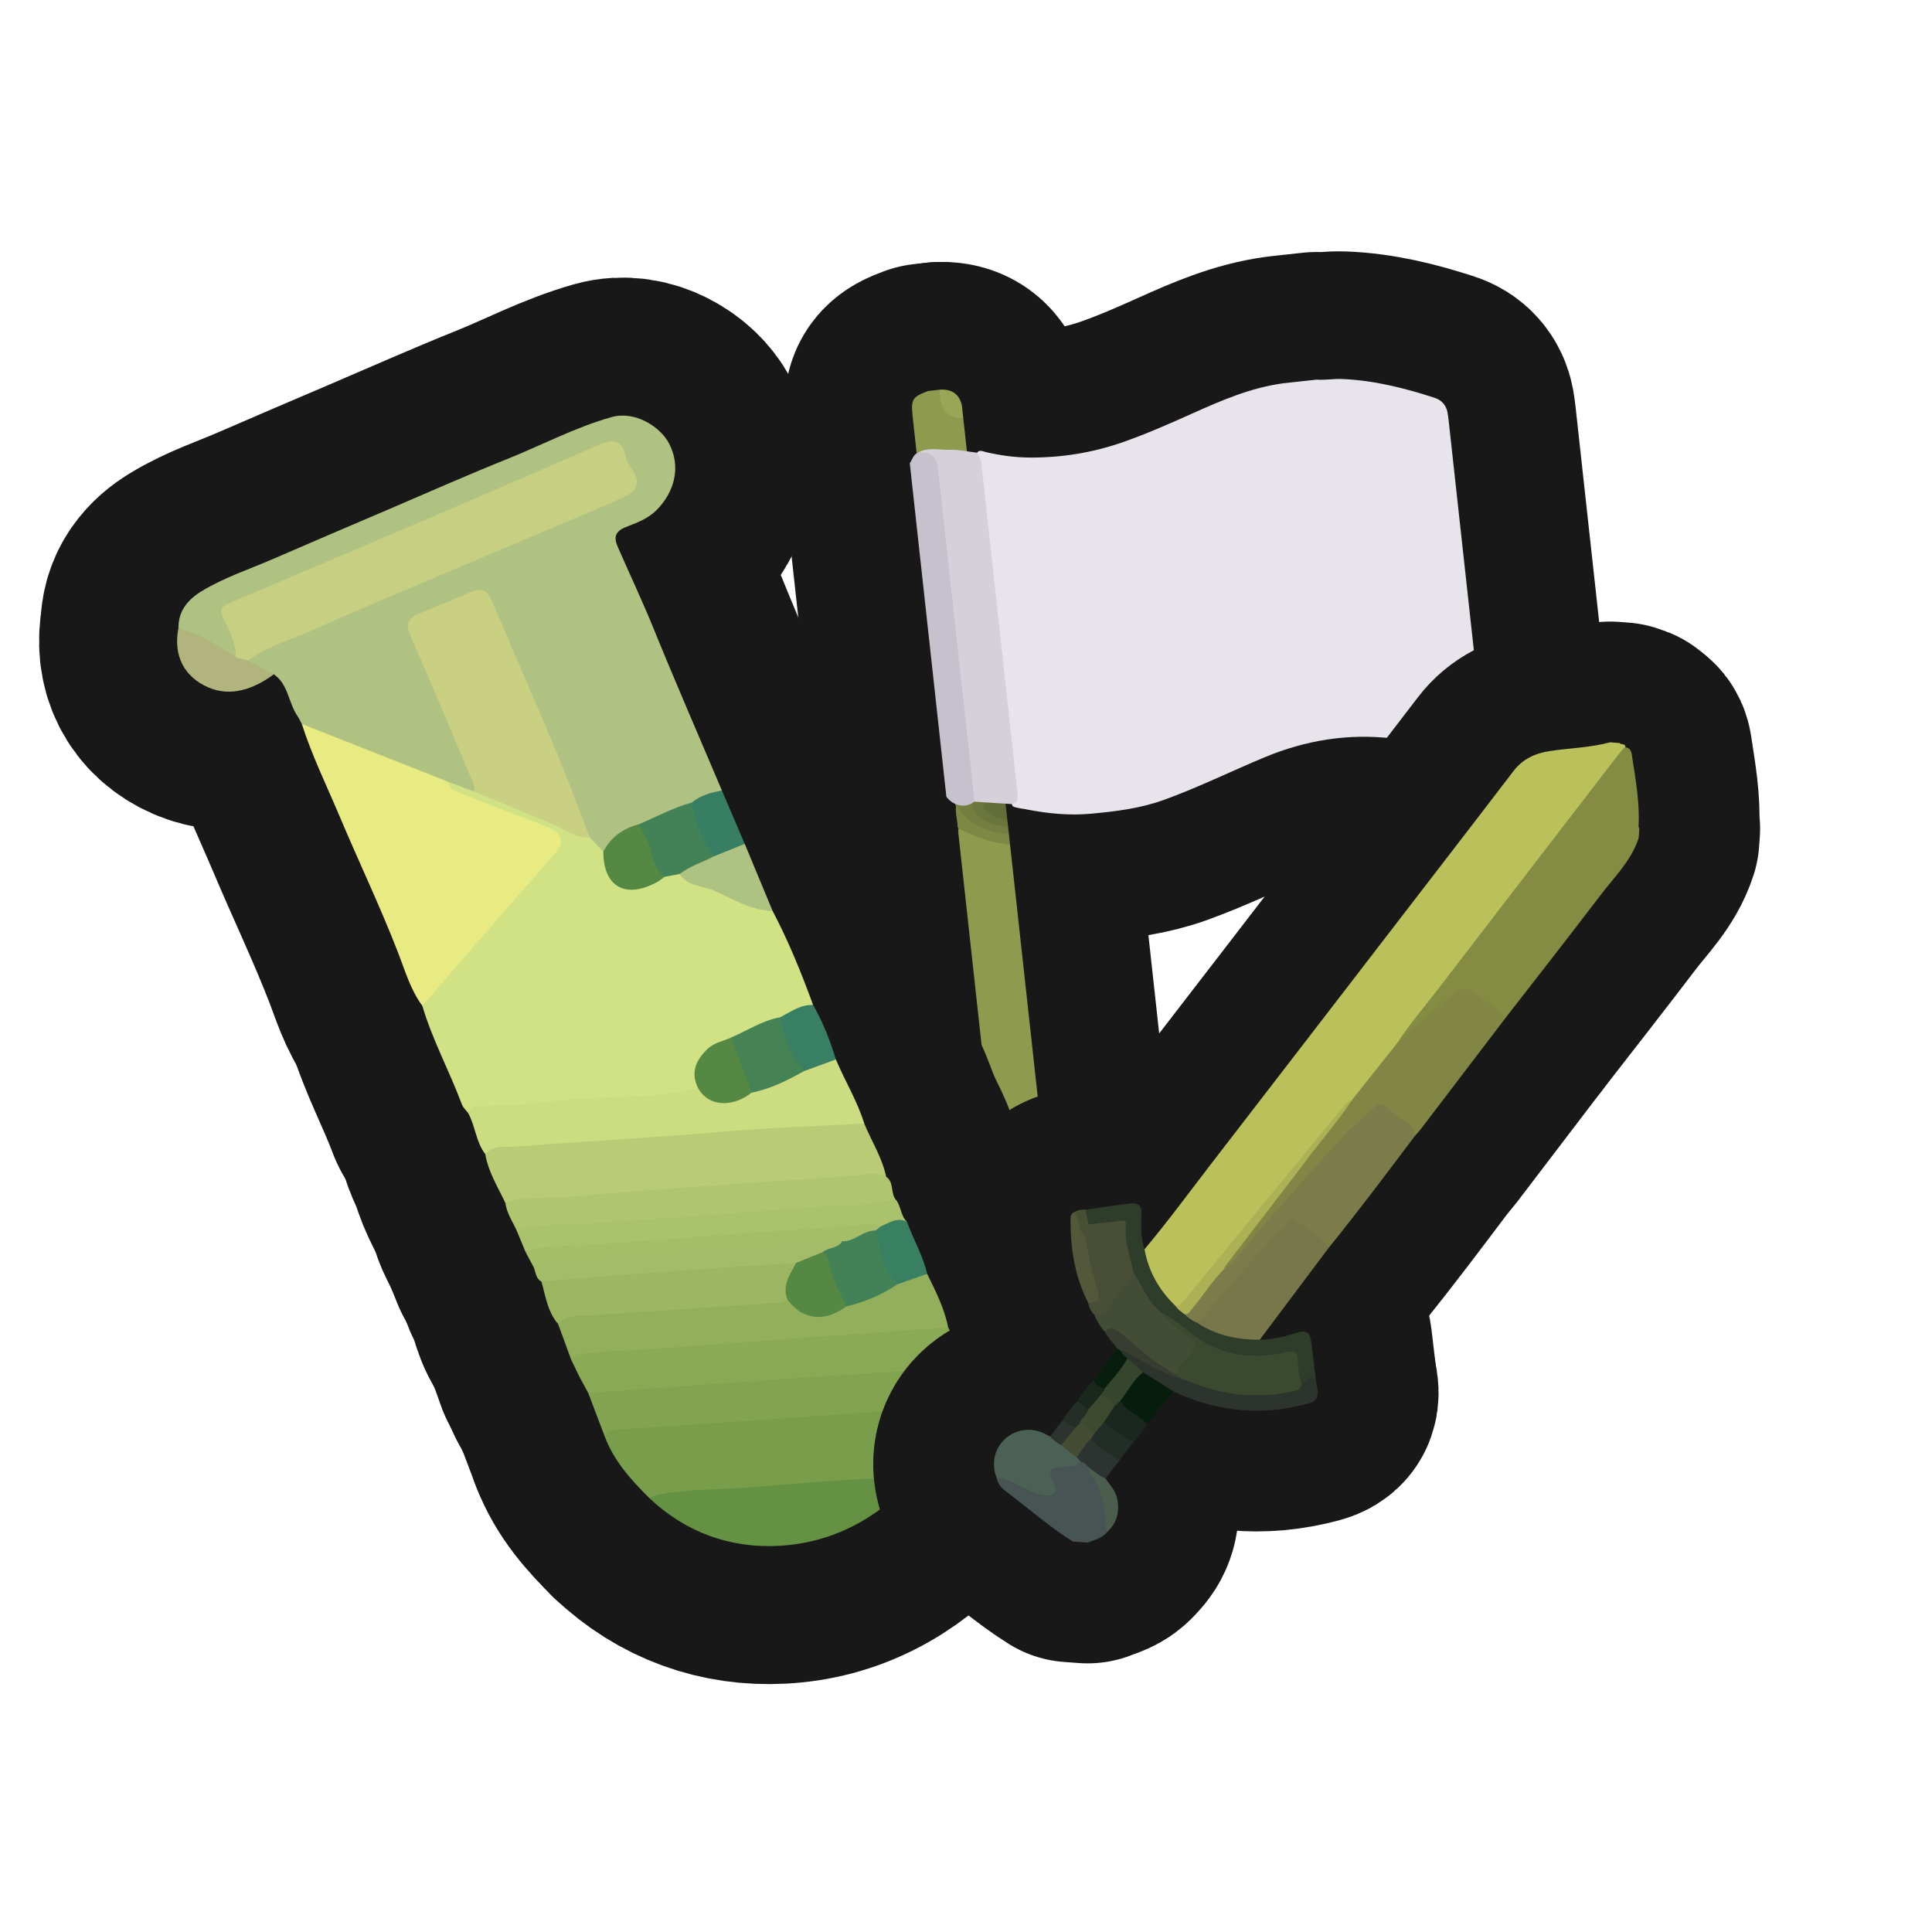 <?xml version="1.0" encoding="UTF-8"?>
<svg id="Genral_2" data-name="Genral 2" xmlns="http://www.w3.org/2000/svg" width="280" height="280" xmlns:xlink="http://www.w3.org/1999/xlink" viewBox="0 0 280 280">
  <a xlink:href="https://www.notion.so/dmmnotes/affect-bb134c8ee3f04bbbb7783ae43d237c53?pvs=4">
    <g id="white_flag" data-name="white flag">
      <g>
        <g>
          <path d="M139.604,60.591c1.851,16.873,3.702,33.745,5.553,50.618-.371.616-.995.687-1.605.701-1.462.034-2.88.283-4.249.796-.52.195-.97.157-1.316-.336-1.931-17.261-3.793-34.528-5.697-51.789-.008-.076-.017-.153-.025-.231-.26-2.484-.044-2.836,2.265-3.688l1.606-.176c.386.302.613.705.661,1.189.129,1.289.888,2.022,2.03,2.426.298.106.536.297.777.49Z" style="fill: none; stroke: #181818; stroke-linecap: round; stroke-linejoin: round; stroke-width: 37px;"/>
          <path d="M146.385,122.405c1.365,12.441,2.729,24.881,4.094,37.322.064,1.752-.751,2.785-2.446,3.101l-1.606.176c-.034-.016-.068-.044-.103-.048-2.559-.237-2.86-.544-3.159-3.235-1.433-13.068-2.868-26.134-4.299-39.198-.038-.722.46-.804.908-.609,1.873.812,3.776,1.506,5.785,1.877.356.066.54.422.825.613Z" style="fill: none; stroke: #181818; stroke-linecap: round; stroke-linejoin: round; stroke-width: 37px;"/>
          <path d="M146.103,119.839l.102.933c-.307.468-.728.634-1.279.549-1.811-.281-3.456-.99-4.907-2.106-.845-.65-1.234-1.654-1.581-2.65-.036-.453-.169-.9-.087-1.362,1.176-2.644,3.541-2.845,5.942-2.981.494-.028.739.337,1.042.619l.128,1.166c-.254.448-.694.429-1.114.449-.703.034-1.362.249-1.982.558-1.159.577-1.357,1.604-.449,2.557.728.764,1.618,1.312,2.675,1.506.578.106,1.101.311,1.509.762Z" style="fill: none; stroke: #181818; stroke-linecap: round; stroke-linejoin: round; stroke-width: 37px;"/>
          <path d="M146.103,119.839c-1.852-.13-3.576-.608-4.817-2.128-.964-1.18-.706-2.376.619-3.106,1.11-.611,2.296-.858,3.559-.597l.102.933c-.252.442-.663.598-1.132.689-.542.105-1.097.296-1.147.949-.053.689.484,1.034,1.02,1.259.63.264,1.342.36,1.694,1.069l.102.933Z" style="fill: none; stroke: #181818; stroke-linecap: round; stroke-linejoin: round; stroke-width: 37px;"/>
          <path d="M138.585,116.643c1.407,2.281,3.479,3.529,6.03,4.048.531.108,1.055.167,1.591.081l.179,1.633c-2.201-.169-4.273-.814-6.261-1.773-.378-.182-.772-.33-1.159-.493-.114-.094-.174-.215-.18-.364-.034-1.046-.406-2.071-.201-3.131Z" style="fill: none; stroke: #181818; stroke-linecap: round; stroke-linejoin: round; stroke-width: 37px;"/>
          <path d="M145.336,112.841c-2.423-.171-4.728.015-6.424,2.115-.113.14-.315.205-.476.305-.394-.76-.248-1.614-.41-2.414-.026-.144.007-.272.099-.384,2.258-.909,4.63-1.168,7.032-1.254l.179,1.633Z" style="fill: none; stroke: #181818; stroke-linecap: round; stroke-linejoin: round; stroke-width: 37px;"/>
          <path d="M146.001,118.906c-.859-.313-1.839-.269-2.578-.937-.466-.422-1.005-.846-.833-1.553.181-.742.76-1.153,1.491-1.29.489-.092.99-.126,1.485-.186l.435,3.965Z" style="fill: none; stroke: #181818; stroke-linecap: round; stroke-linejoin: round; stroke-width: 37px;"/>
          <path d="M139.604,60.591c-1.928.123-3.096-.87-3.328-2.832-.05-.424-.094-.849-.14-1.273l.229-.025c1.586-.043,2.65.64,3.034,2.264l.205,1.866Z" style="fill: none; stroke: #181818; stroke-linecap: round; stroke-linejoin: round; stroke-width: 37px;"/>
        </g>
        <g>
          <path d="M185.929,55.555l4.887-.536c1.202.098,2.396-.135,3.595-.091,4.643.172,9.098,1.295,13.487,2.72,1.039.338,1.695,1.065,1.896,2.175.07.384.115.77.158,1.156,1.68,15.295,3.358,30.591,5.035,45.887.227,2.072-.614,2.86-2.665,2.308-3.469-.935-6.951-1.741-10.532-2.156-6.436-.747-12.578.264-18.533,2.741-4.861,2.022-9.584,4.362-14.543,6.156-3.443,1.246-7.011,1.689-10.635,2.018-3.117.283-6.145-.024-9.18-.6-.517-.135-1.058-.147-1.571-.293-.347-.099-.812-.138-.624-.72.507-.79.35-1.647.257-2.497-1.595-14.547-3.191-29.094-4.787-43.641-.161-1.469-.272-2.945-.67-4.376.325-.76.94-.382,1.395-.278,2.021.459,4.064.757,6.131.78,4.711.052,9.299-.681,13.755-2.246,3.385-1.189,6.662-2.631,9.929-4.1,4.256-1.914,8.531-3.768,13.213-4.405Z" style="fill: none; stroke: #181818; stroke-linecap: round; stroke-linejoin: round; stroke-width: 37px;"/>
          <path d="M131.852,67.132c.384-.54.502-1.293,1.241-1.549.033-.02.064-.051.1-.059,2.398-.548,2.833-.26,3.099,2.156,1.719,15.598,3.428,31.198,5.135,46.797.055.502.133,1.006-.001,1.509-1.234,1.208-3.133.979-4.271-.515-1.768-16.113-3.535-32.226-5.303-48.339Z" style="fill: none; stroke: #181818; stroke-linecap: round; stroke-linejoin: round; stroke-width: 37px;"/>
          <path d="M146.694,116.539c-1.821-.117-3.643-.235-5.464-.352-1.765-16.107-3.53-32.215-5.295-48.322q-.28-2.558-2.843-2.281c1.414-.815,2.964-.357,4.441-.401,1.341-.04,2.691.266,4.038.42.423.533.61,1.135.685,1.819,1.721,15.813,3.458,31.625,5.196,47.436.079.721.188,1.433-.758,1.683Z" style="fill: none; stroke: #181818; stroke-linecap: round; stroke-linejoin: round; stroke-width: 37px;"/>
        </g>
      </g>
      <g>
        <g>
          <path d="M139.604,60.591c1.851,16.873,3.702,33.745,5.553,50.618-.371.616-.995.687-1.605.701-1.462.034-2.88.283-4.249.796-.52.195-.97.157-1.316-.336-1.931-17.261-3.793-34.528-5.697-51.789-.008-.076-.017-.153-.025-.231-.26-2.484-.044-2.836,2.265-3.688l1.606-.176c.386.302.613.705.661,1.189.129,1.289.888,2.022,2.03,2.426.298.106.536.297.777.49Z" style="fill: #8e9a4e; stroke-width: 0px;"/>
          <path d="M146.385,122.405c1.365,12.441,2.729,24.881,4.094,37.322.064,1.752-.751,2.785-2.446,3.101l-1.606.176c-.034-.016-.068-.044-.103-.048-2.559-.237-2.86-.544-3.159-3.235-1.433-13.068-2.868-26.134-4.299-39.198-.038-.722.46-.804.908-.609,1.873.812,3.776,1.506,5.785,1.877.356.066.54.422.825.613Z" style="fill: #8e9a4e; stroke-width: 0px;"/>
          <path d="M146.103,119.839l.102.933c-.307.468-.728.634-1.279.549-1.811-.281-3.456-.99-4.907-2.106-.845-.65-1.234-1.654-1.581-2.65-.036-.453-.169-.9-.087-1.362,1.176-2.644,3.541-2.845,5.942-2.981.494-.028.739.337,1.042.619l.128,1.166c-.254.448-.694.429-1.114.449-.703.034-1.362.249-1.982.558-1.159.577-1.357,1.604-.449,2.557.728.764,1.618,1.312,2.675,1.506.578.106,1.101.311,1.509.762Z" style="fill: #737e40; stroke-width: 0px;"/>
          <path d="M146.103,119.839c-1.852-.13-3.576-.608-4.817-2.128-.964-1.18-.706-2.376.619-3.106,1.11-.611,2.296-.858,3.559-.597l.102.933c-.252.442-.663.598-1.132.689-.542.105-1.097.296-1.147.949-.053.689.484,1.034,1.02,1.259.63.264,1.342.36,1.694,1.069l.102.933Z" style="fill: #6b763c; stroke-width: 0px;"/>
          <path d="M138.585,116.643c1.407,2.281,3.479,3.529,6.03,4.048.531.108,1.055.167,1.591.081l.179,1.633c-2.201-.169-4.273-.814-6.261-1.773-.378-.182-.772-.33-1.159-.493-.114-.094-.174-.215-.18-.364-.034-1.046-.406-2.071-.201-3.131Z" style="fill: #7d8845; stroke-width: 0px;"/>
          <path d="M145.336,112.841c-2.423-.171-4.728.015-6.424,2.115-.113.14-.315.205-.476.305-.394-.76-.248-1.614-.41-2.414-.026-.144.007-.272.099-.384,2.258-.909,4.63-1.168,7.032-1.254l.179,1.633Z" style="fill: #7f8a46; stroke-width: 0px;"/>
          <path d="M146.001,118.906c-.859-.313-1.839-.269-2.578-.937-.466-.422-1.005-.846-.833-1.553.181-.742.76-1.153,1.491-1.29.489-.092.99-.126,1.485-.186l.435,3.965Z" style="fill: #626d38; stroke-width: 0px;"/>
          <path d="M139.604,60.591c-1.928.123-3.096-.87-3.328-2.832-.05-.424-.094-.849-.14-1.273l.229-.025c1.586-.043,2.65.64,3.034,2.264l.205,1.866Z" style="fill: #99a655; stroke-width: 0px;"/>
        </g>
        <g>
          <path d="M185.929,55.555l4.887-.536c1.202.098,2.396-.135,3.595-.091,4.643.172,9.098,1.295,13.487,2.72,1.039.338,1.695,1.065,1.896,2.175.07.384.115.77.158,1.156,1.68,15.295,3.358,30.591,5.035,45.887.227,2.072-.614,2.86-2.665,2.308-3.469-.935-6.951-1.741-10.532-2.156-6.436-.747-12.578.264-18.533,2.741-4.861,2.022-9.584,4.362-14.543,6.156-3.443,1.246-7.011,1.689-10.635,2.018-3.117.283-6.145-.024-9.18-.6-.517-.135-1.058-.147-1.571-.293-.347-.099-.812-.138-.624-.72.507-.79.35-1.647.257-2.497-1.595-14.547-3.191-29.094-4.787-43.641-.161-1.469-.272-2.945-.67-4.376.325-.76.94-.382,1.395-.278,2.021.459,4.064.757,6.131.78,4.711.052,9.299-.681,13.755-2.246,3.385-1.189,6.662-2.631,9.929-4.1,4.256-1.914,8.531-3.768,13.213-4.405Z" style="fill: #e8e4eb; stroke-width: 0px;"/>
          <path d="M131.852,67.132c.384-.54.502-1.293,1.241-1.549.033-.02.064-.051.1-.059,2.398-.548,2.833-.26,3.099,2.156,1.719,15.598,3.428,31.198,5.135,46.797.055.502.133,1.006-.001,1.509-1.234,1.208-3.133.979-4.271-.515-1.768-16.113-3.535-32.226-5.303-48.339Z" style="fill: #c7c1cd; stroke-width: 0px;"/>
          <path d="M146.694,116.539c-1.821-.117-3.643-.235-5.464-.352-1.765-16.107-3.53-32.215-5.295-48.322q-.28-2.558-2.843-2.281c1.414-.815,2.964-.357,4.441-.401,1.341-.04,2.691.266,4.038.42.423.533.61,1.135.685,1.819,1.721,15.813,3.458,31.625,5.196,47.436.079.721.188,1.433-.758,1.683Z" style="fill: #d6d0da; stroke-width: 0px;"/>
        </g>
      </g>
    </g>
  </a>
  <a xlink:href="https://www.notion.so/dmmnotes/affect-bb134c8ee3f04bbbb7783ae43d237c53?pvs=4">
    <g>
      <g>
        <path d="M104.629,114.574c-3.323-7.847-6.728-15.661-9.937-23.554-1.625-3.997-3.475-7.886-5.192-11.838-.552-1.27-.371-2.163,1.17-2.781,1.547-.621,3.151-1.15,4.448-2.441,2.727-2.713,3.564-6.394,1.859-9.665-1.277-2.451-4.936-4.813-8.374-3.841-5.252,1.485-10.048,4.045-15.072,6.061-5.854,2.348-11.62,4.913-17.42,7.393-5.527,2.363-11.058,4.719-16.571,7.115-3.468,1.507-7.097,2.688-10.336,4.666-1.917,1.171-3.374,2.817-3.337,5.307,1.28,1.394,3.146,1.829,4.69,2.798.971.609,2.082,1.099,3.159,1.579.447.06.7-.146.77-.585.135-.841-.064-1.628-.355-2.412q-1.51-4.078,2.565-5.834c16.705-7.173,33.461-14.228,50.159-21.417,2.124-.915,2.624-.678,3.422,1.566.075.211.103.449.228.632,2.314,3.382.82,3.825-2.119,5.061-12.69,5.337-25.337,10.777-37.998,16.184-4.197,1.793-8.411,3.549-12.577,5.41-.836.374-2.216.517-1.809,2.08,1.018,1.025,2.098,1.912,3.688,1.666,2.105,1.463,2.104,4.119,3.412,6.035.247.362.426.771.636,1.159,1.227,1.438,3.059,1.811,4.672,2.447,5.316,2.097,10.583,4.32,15.916,6.369,1.243.556,2.51,1.041,3.879,1.181,1.63-.386.886-1.456.571-2.275-1.906-4.957-4.12-9.785-6.169-14.682-.808-1.932-1.576-3.883-2.487-5.767-.671-1.387-.28-2.305,1.052-2.896,2.324-1.03,4.692-1.955,7.023-2.97,1.653-.72,2.317.404,2.865,1.634,1.948,4.371,3.675,8.838,5.629,13.207,3.022,6.757,5.632,13.685,8.522,20.499.519.901,1.188,1.622,2.243,1.882,1.668-1.278,3.032-2.995,5.177-3.584,2.564-1.067,5.125-2.142,7.683-3.223,1.329-.938,3.121-.958,4.316-2.165Z" style="fill: none; stroke: #181818; stroke-linecap: round; stroke-linejoin: round; stroke-width: 40px;"/>
        <path d="M87.433,123.436c-.645-.678-1.291-1.357-1.936-2.035-2.899-1.655-5.944-3.009-9.073-4.139-2.555-.922-4.874-2.592-7.745-2.562-1.268-.476-2.535-.952-3.803-1.428-.446,1.492.775,1.697,1.665,2.149,3.815,1.936,7.926,3.156,11.832,4.877,2.474,1.09,2.74,1.711.955,3.717-4.382,4.925-8.679,9.924-13.063,14.846-1.444,1.622-2.727,3.38-4.26,4.926-.522.527-1.015,1.132-.797,1.987,1.459,4.946,3.943,9.482,5.736,14.296.171.459.594.825.9,1.234,4.845-.863,9.768-.895,14.651-1.336,5.484-.496,11.007-.534,16.481-1.211.795-.098,1.663-.057,2.265-.763.135-1.994-.248-4.108,1.719-5.594.963-.727,2.089-1.061,3.096-1.652,2.396-.926,4.692-2.088,7.089-3.013,1.52-.796,3.207-1.216,4.697-2.079-1.697-4.657-3.561-9.242-5.869-13.635-4.244-1.99-8.703-3.468-12.956-5.435-.924-.338-1.835-.115-2.746.065-1.111.429-2.16,1.005-3.314,1.349-2.55.76-3.7.2-4.673-2.302-.292-.751-.156-1.664-.853-2.261Z" style="fill: none; stroke: #181818; stroke-linecap: round; stroke-linejoin: round; stroke-width: 40px;"/>
        <path d="M61.209,145.773c4.086-4.718,8.165-9.443,12.26-14.153,2.39-2.75,4.824-5.462,7.202-8.222,1.181-1.37.694-2.76-1.06-3.435-4.571-1.757-9.129-3.547-13.688-5.334-.601-.236-.904-.745-1.047-1.357-7.045-2.785-14.091-5.57-21.136-8.354,1.471,4.599,3.599,8.931,5.469,13.367,2.798,6.638,5.914,13.137,8.516,19.865,1.003,2.592,1.786,5.331,3.484,7.624Z" style="fill: none; stroke: #181818; stroke-linecap: round; stroke-linejoin: round; stroke-width: 40px;"/>
        <path d="M132.264,214.046c2.552-2.734,3.719-6.166,4.85-9.616-.854-1.444-2.254-.934-3.442-.857-10.914.707-21.815,1.614-32.731,2.284-3.665.225-7.314.623-10.981.812-.983.051-2.213-.036-2.329,1.486,1.338,3.585,3.832,6.333,6.487,8.965,7.895-.637,15.802-1.101,23.699-1.701,4.101-.312,8.211-.483,12.308-.865.747-.07,1.5-.022,2.14-.508Z" style="fill: none; stroke: #181818; stroke-linecap: round; stroke-linejoin: round; stroke-width: 40px;"/>
        <path d="M70.326,167.257c.44,2.58,1.821,4.773,2.916,7.084,4.345.353,8.633-.425,12.943-.699,13.872-.882,27.73-1.98,41.598-2.926.225-.015.439-.083.639-.189-.574-2.764-2.11-5.132-3.168-7.697-.509-1.013-1.442-.631-2.191-.578-10.451.731-20.903,1.433-31.35,2.216-6.27.47-12.554.744-18.813,1.352-.986.096-2.377-.21-2.574,1.438Z" style="fill: none; stroke: #181818; stroke-linecap: round; stroke-linejoin: round; stroke-width: 40px;"/>
        <path d="M70.326,167.257c1.279-1.409,3.063-.968,4.604-1.09,9.797-.773,19.612-1.272,29.406-2.123,6.955-.604,13.944-.823,20.918-1.214-1.002-3.258-2.797-6.166-4.112-9.285-1.807-.349-3.174.823-4.725,1.361-2.538,1.157-5.119,2.214-7.718,3.226-2.602,1.671-5.098,1.404-7.511-.407-5.087,1.327-10.329,1.143-15.504,1.446-5.274.309-10.506,1.188-15.807,1.112-.758-.011-1.709-.017-2.032,1.02,1.05,1.891,1.12,4.192,2.481,5.954Z" style="fill: none; stroke: #181818; stroke-linecap: round; stroke-linejoin: round; stroke-width: 40px;"/>
        <path d="M87.631,208.156c.416-.748,1.132-.923,1.899-.975,7.348-.498,14.697-.979,22.045-1.488,7.273-.504,14.546-1.027,21.817-1.56,1.262-.092,2.523-.33,3.722.298,1.086-1.821.526-3.849.727-5.781-.804-1.138-2.037-.824-3.095-.787-6.648.231-13.278.794-19.905,1.319-8.94.708-17.908,1.031-26.828,1.988-.943.101-1.97-.022-2.762.707.794,2.093,1.587,4.186,2.381,6.279Z" style="fill: none; stroke: #181818; stroke-linecap: round; stroke-linejoin: round; stroke-width: 40px;"/>
        <path d="M80.88,191.877c.628,1.714,1.257,3.427,1.885,5.141,10.492-1.146,21.041-1.542,31.555-2.396,6.788-.552,13.586-.961,20.381-1.411.946-.063,1.977.01,2.713-.817-.542-2.776-1.808-5.27-3.041-7.776-1.642-.101-3.052.681-4.533,1.192-2.309,1.383-4.839,2.268-7.329,3.244-3.005,1.808-5.806,1.51-8.412-.816-10.172.409-20.306,1.386-30.464,2.019-1.076.067-2.505-.042-2.755,1.62Z" style="fill: none; stroke: #181818; stroke-linecap: round; stroke-linejoin: round; stroke-width: 40px;"/>
        <path d="M132.264,214.046c-8.108.204-16.186.915-24.265,1.558-3.998.318-8.032.174-12.001.904-.668.123-1.325.184-1.88.612,5.266,4.989,11.719,7.289,18.764,6.913,7.677-.41,14.22-3.891,19.466-9.61.05-.054-.053-.248-.084-.377Z" style="fill: none; stroke: #181818; stroke-linecap: round; stroke-linejoin: round; stroke-width: 40px;"/>
        <path d="M128.422,170.527c-1.901-.795-3.839-.17-5.731-.042-13.838.934-27.675,1.893-41.497,3.032-2.644.218-5.384-.194-7.952.824.21,1.615,1.21,2.905,1.795,4.365,16.716-1.57,33.477-2.514,50.22-3.711,1.534-.11,3.319.355,4.508-1.199-.7-.986-.196-2.467-1.343-3.27Z" style="fill: none; stroke: #181818; stroke-linecap: round; stroke-linejoin: round; stroke-width: 40px;"/>
        <path d="M80.88,191.877c1.258-1.412,3.002-1.127,4.591-1.238,9.216-.642,18.435-1.228,27.652-1.854.347-.024.679-.264,1.018-.404.128-1.924,1.388-3.564,1.386-5.522-.961-.618-2.023-.412-3.052-.332-10.644.829-21.298,1.537-31.946,2.309-.743.054-1.706-.165-2.069.883.622,2.125.884,4.391,2.42,6.157Z" style="fill: none; stroke: #181818; stroke-linecap: round; stroke-linejoin: round; stroke-width: 40px;"/>
        <path d="M129.764,173.797c-4.066,1.146-8.277.786-12.416,1.144-10.168.88-20.353,1.557-30.534,2.278-3.49.247-7.008.069-10.468.772-.542.11-1.017.21-1.31.715.373.906.746,1.813,1.119,2.719,3.943-.115,7.882-.327,11.812-.635,12.725-.996,25.47-1.727,38.189-2.799.451-.038.894.048,1.341.04,1.334-.237,2.662-.506,3.943-.967-.966-.881-.808-2.338-1.676-3.268Z" style="fill: none; stroke: #181818; stroke-linecap: round; stroke-linejoin: round; stroke-width: 40px;"/>
        <path d="M137.414,192.394c-6.256.441-12.514.869-18.769,1.326-8.557.626-17.112,1.287-25.669,1.904-2.755.199-5.53.087-8.269.565-.73.127-1.53-.006-1.941.829.41.851.821,1.703,1.231,2.554,3.965.006,7.908-.438,11.851-.735,10-.753,20.013-1.32,30.01-2.087,4.011-.308,8.051-.413,12.03-1.111.139-1.125.165-2.233-.473-3.245Z" style="fill: none; stroke: #181818; stroke-linecap: round; stroke-linejoin: round; stroke-width: 40px;"/>
        <path d="M137.887,195.639c-2.76-.396-5.491.044-8.236.243-10.411.755-20.828,1.438-31.24,2.179-4.092.291-8.177.674-12.267.988-.755.058-1.493.099-2.149.523.418.768.836,1.537,1.254,2.305,9.288-.674,18.574-1.369,27.864-2.015,7.428-.517,14.858-.987,22.29-1.441.805-.049,1.624.147,2.437.229.151-1.002.544-1.999.047-3.011Z" style="fill: none; stroke: #181818; stroke-linecap: round; stroke-linejoin: round; stroke-width: 40px;"/>
        <path d="M78.46,185.72c5.406-.438,10.809-.914,16.218-1.305,6.903-.5,13.811-.931,20.717-1.392,1.541.159,2.792-.647,4.114-1.224.935-.564,2.489-.325,2.583-1.982-.956-.616-2.029-.455-3.049-.368-11.917,1.013-23.86,1.668-35.779,2.647-1.268.104-2.548-.015-3.806.188-.85.138-1.853.019-2.262,1.093.503.737.297,1.857,1.265,2.343Z" style="fill: none; stroke: #181818; stroke-linecap: round; stroke-linejoin: round; stroke-width: 40px;"/>
        <path d="M77.195,183.377c3.373-1.148,6.922-.801,10.381-1.108,8.967-.796,17.961-1.292,26.945-1.899,2.514-.17,5.031-.311,7.546-.466,1.956.859,3.217-1.02,4.901-1.239.363-.215.766-.402.697-.938-1.68-.806-3.397-.092-5.055.015-12.48.81-24.951,1.749-37.422,2.688-3.019.227-6.107-.105-9.031.995.346.65.692,1.3,1.039,1.951Z" style="fill: none; stroke: #181818; stroke-linecap: round; stroke-linejoin: round; stroke-width: 40px;"/>
        <path d="M39.691,97.724c-1.241-.671-2.483-1.341-3.724-2.012-.437-.818-1.036-.948-1.791-.425-2.544-1.867-5.294-3.336-8.308-4.292-.795,3.975.787,7.076,4.276,8.609,3.328,1.461,6.652.246,9.547-1.88Z" style="fill: none; stroke: #181818; stroke-linecap: round; stroke-linejoin: round; stroke-width: 40px;"/>
        <path d="M98.523,126.663c1.118,1.826,3.275,1.684,4.92,2.402,2.74,1.197,5.382,2.877,8.531,2.955-1.348-3.241-2.696-6.481-4.044-9.722-1.804-.252-3.189.888-4.757,1.424-1.598.904-3.774.897-4.65,2.941Z" style="fill: none; stroke: #181818; stroke-linecap: round; stroke-linejoin: round; stroke-width: 40px;"/>
        <path d="M116.545,155.226c1.532-.56,3.065-1.121,4.597-1.681-.827-2.743-1.871-5.395-3.298-7.889-1.846-.102-3.245,1.005-4.773,1.765-.465,2.444,1.293,6.394,3.474,7.805Z" style="fill: none; stroke: #181818; stroke-linecap: round; stroke-linejoin: round; stroke-width: 40px;"/>
        <path d="M127.665,177.728c-.255.202-.511.404-.766.605-.568,2.614,1.185,6.931,3.165,7.797,1.436-.504,2.873-1.008,4.309-1.512-.611-2.658-2.012-5.01-2.931-7.551-1.423-.714-2.569.15-3.777.661Z" style="fill: none; stroke: #181818; stroke-linecap: round; stroke-linejoin: round; stroke-width: 40px;"/>
        <path d="M103.392,124.142c1.513-.615,3.025-1.229,4.538-1.844-1.1-2.574-2.2-5.148-3.3-7.723-1.587.263-3.102.71-4.385,1.74-.536,2.268,1.163,6.491,3.148,7.827Z" style="fill: none; stroke: #181818; stroke-linecap: round; stroke-linejoin: round; stroke-width: 40px;"/>
        <path d="M34.176,95.287c.597.142,1.194.283,1.791.425,2.84-2.122,6.27-3.013,9.437-4.436,6.719-3.018,13.528-5.834,20.309-8.714,6.645-2.823,13.303-5.617,19.95-8.436,1.643-.697,3.286-1.4,4.897-2.165,1.915-.91,2.256-2.197,1.021-3.989-.38-.552-.758-.998-.886-1.725-.392-2.229-1.608-2.763-3.715-1.849-7.646,3.317-15.292,6.632-22.954,9.911-10.263,4.392-20.541,8.75-30.814,13.118-1.043.443-1.445.85-.83,2.165.833,1.785,1.85,3.596,1.795,5.695Z" style="fill: none; stroke: #181818; stroke-linecap: round; stroke-linejoin: round; stroke-width: 40px;"/>
        <path d="M68.678,114.7c3.837,1.597,7.683,3.174,11.508,4.799,1.736.738,3.289,1.966,5.31,1.902-1.586-4.083-3.09-8.199-4.776-12.24-2.891-6.93-5.93-13.797-8.836-20.72-1.416-3.372-1.735-3.537-5.037-2.054-2.034.914-4.114,1.727-6.181,2.567-1.691.687-1.877,1.646-1.125,3.346,3.158,7.14,6.154,14.351,9.188,21.545.1.236-.029.569-.051.856Z" style="fill: none; stroke: #181818; stroke-linecap: round; stroke-linejoin: round; stroke-width: 40px;"/>
        <path d="M103.392,124.142c-1.614-2.382-2.677-4.985-3.147-7.827-2.694.735-5.137,2.08-7.692,3.156.288,2.345,1.372,4.426,2.225,6.579.246.621.78,1.066,1.549,1.024.732-.137,1.464-.274,2.197-.411,1.457-1.16,3.25-1.672,4.869-2.521Z" style="fill: none; stroke: #181818; stroke-linecap: round; stroke-linejoin: round; stroke-width: 40px;"/>
        <path d="M96.326,127.074c-1.045-.712-1.484-1.795-1.797-2.952-.444-1.642-1.06-3.21-1.977-4.651-2.272.592-4.025,1.853-5.12,3.965.002.074.005.148.006.221.11,4.942,3.278,6.639,7.809,4.171.383-.208.72-.501,1.078-.754Z" style="fill: none; stroke: #181818; stroke-linecap: round; stroke-linejoin: round; stroke-width: 40px;"/>
        <path d="M116.545,155.226c-1.758-2.335-2.957-4.918-3.474-7.805-2.569.486-4.747,1.916-7.093,2.94-0,3.023,1.003,5.68,2.921,8.003,2.755-.542,5.224-1.782,7.646-3.138Z" style="fill: none; stroke: #181818; stroke-linecap: round; stroke-linejoin: round; stroke-width: 40px;"/>
        <path d="M108.899,158.364c-.974-2.668-1.947-5.335-2.921-8.003-1.232.557-2.569.735-3.63,1.837-1.624,1.685-2.238,3.376-1.16,5.529,1.699,2.949,5.357,2.558,7.712.638Z" style="fill: none; stroke: #181818; stroke-linecap: round; stroke-linejoin: round; stroke-width: 40px;"/>
        <path d="M130.063,186.13c-2.218-2.127-2.355-5.098-3.165-7.797-1.79-.028-3.038,1.614-4.833,1.571-.643,1.064-1.997.841-2.828,1.565.23,2.159,1.127,4.11,1.943,6.079.299.72.561,1.557,1.497,1.779,2.654-.621,5.124-1.667,7.384-3.196Z" style="fill: none; stroke: #181818; stroke-linecap: round; stroke-linejoin: round; stroke-width: 40px;"/>
        <path d="M122.679,189.327c-1.097-2.109-2.176-4.223-2.59-6.602-.093-.531-.345-.988-.851-1.256-1.281.518-2.563,1.036-3.844,1.553-.885,1.678-2.116,3.274-1.253,5.36,2.272,2.954,5.296,3.289,8.538.945Z" style="fill: none; stroke: #181818; stroke-linecap: round; stroke-linejoin: round; stroke-width: 40px;"/>
      </g>
      <g>
        <path d="M104.629,114.574c-3.323-7.847-6.728-15.661-9.937-23.554-1.625-3.997-3.475-7.886-5.192-11.838-.552-1.27-.371-2.163,1.17-2.781,1.547-.621,3.151-1.15,4.448-2.441,2.727-2.713,3.564-6.394,1.859-9.665-1.277-2.451-4.936-4.813-8.374-3.841-5.252,1.485-10.048,4.045-15.072,6.061-5.854,2.348-11.62,4.913-17.42,7.393-5.527,2.363-11.058,4.719-16.571,7.115-3.468,1.507-7.097,2.688-10.336,4.666-1.917,1.171-3.374,2.817-3.337,5.307,1.28,1.394,3.146,1.829,4.69,2.798.971.609,2.082,1.099,3.159,1.579.447.06.7-.146.77-.585.135-.841-.064-1.628-.355-2.412q-1.51-4.078,2.565-5.834c16.705-7.173,33.461-14.228,50.159-21.417,2.124-.915,2.624-.678,3.422,1.566.075.211.103.449.228.632,2.314,3.382.82,3.825-2.119,5.061-12.69,5.337-25.337,10.777-37.998,16.184-4.197,1.793-8.411,3.549-12.577,5.41-.836.374-2.216.517-1.809,2.08,1.018,1.025,2.098,1.912,3.688,1.666,2.105,1.463,2.104,4.119,3.412,6.035.247.362.426.771.636,1.159,1.227,1.438,3.059,1.811,4.672,2.447,5.316,2.097,10.583,4.32,15.916,6.369,1.243.556,2.51,1.041,3.879,1.181,1.63-.386.886-1.456.571-2.275-1.906-4.957-4.12-9.785-6.169-14.682-.808-1.932-1.576-3.883-2.487-5.767-.671-1.387-.28-2.305,1.052-2.896,2.324-1.03,4.692-1.955,7.023-2.97,1.653-.72,2.317.404,2.865,1.634,1.948,4.371,3.675,8.838,5.629,13.207,3.022,6.757,5.632,13.685,8.522,20.499.519.901,1.188,1.622,2.243,1.882,1.668-1.278,3.032-2.995,5.177-3.584,2.564-1.067,5.125-2.142,7.683-3.223,1.329-.938,3.121-.958,4.316-2.165Z" style="fill: #afc281; stroke-width: 0px;"/>
        <path d="M87.433,123.436c-.645-.678-1.291-1.357-1.936-2.035-2.899-1.655-5.944-3.009-9.073-4.139-2.555-.922-4.874-2.592-7.745-2.562-1.268-.476-2.535-.952-3.803-1.428-.446,1.492.775,1.697,1.665,2.149,3.815,1.936,7.926,3.156,11.832,4.877,2.474,1.09,2.74,1.711.955,3.717-4.382,4.925-8.679,9.924-13.063,14.846-1.444,1.622-2.727,3.38-4.26,4.926-.522.527-1.015,1.132-.797,1.987,1.459,4.946,3.943,9.482,5.736,14.296.171.459.594.825.9,1.234,4.845-.863,9.768-.895,14.651-1.336,5.484-.496,11.007-.534,16.481-1.211.795-.098,1.663-.057,2.265-.763.135-1.994-.248-4.108,1.719-5.594.963-.727,2.089-1.061,3.096-1.652,2.396-.926,4.692-2.088,7.089-3.013,1.52-.796,3.207-1.216,4.697-2.079-1.697-4.657-3.561-9.242-5.869-13.635-4.244-1.99-8.703-3.468-12.956-5.435-.924-.338-1.835-.115-2.746.065-1.111.429-2.16,1.005-3.314,1.349-2.55.76-3.7.2-4.673-2.302-.292-.751-.156-1.664-.853-2.261Z" style="fill: #d1e285; stroke-width: 0px;"/>
        <path d="M61.209,145.773c4.086-4.718,8.165-9.443,12.26-14.153,2.39-2.75,4.824-5.462,7.202-8.222,1.181-1.37.694-2.76-1.06-3.435-4.571-1.757-9.129-3.547-13.688-5.334-.601-.236-.904-.745-1.047-1.357-7.045-2.785-14.091-5.57-21.136-8.354,1.471,4.599,3.599,8.931,5.469,13.367,2.798,6.638,5.914,13.137,8.516,19.865,1.003,2.592,1.786,5.331,3.484,7.624Z" style="fill: #e8ea82; stroke-width: 0px;"/>
        <path d="M132.264,214.046c2.552-2.734,3.719-6.166,4.85-9.616-.854-1.444-2.254-.934-3.442-.857-10.914.707-21.815,1.614-32.731,2.284-3.665.225-7.314.623-10.981.812-.983.051-2.213-.036-2.329,1.486,1.338,3.585,3.832,6.333,6.487,8.965,7.895-.637,15.802-1.101,23.699-1.701,4.101-.312,8.211-.483,12.308-.865.747-.07,1.5-.022,2.14-.508Z" style="fill: #789d4b; stroke-width: 0px;"/>
        <path d="M70.326,167.257c.44,2.58,1.821,4.773,2.916,7.084,4.345.353,8.633-.425,12.943-.699,13.872-.882,27.73-1.98,41.598-2.926.225-.015.439-.083.639-.189-.574-2.764-2.11-5.132-3.168-7.697-.509-1.013-1.442-.631-2.191-.578-10.451.731-20.903,1.433-31.35,2.216-6.27.47-12.554.744-18.813,1.352-.986.096-2.377-.21-2.574,1.438Z" style="fill: #b9cc75; stroke-width: 0px;"/>
        <path d="M70.326,167.257c1.279-1.409,3.063-.968,4.604-1.09,9.797-.773,19.612-1.272,29.406-2.123,6.955-.604,13.944-.823,20.918-1.214-1.002-3.258-2.797-6.166-4.112-9.285-1.807-.349-3.174.823-4.725,1.361-2.538,1.157-5.119,2.214-7.718,3.226-2.602,1.671-5.098,1.404-7.511-.407-5.087,1.327-10.329,1.143-15.504,1.446-5.274.309-10.506,1.188-15.807,1.112-.758-.011-1.709-.017-2.032,1.02,1.05,1.891,1.12,4.192,2.481,5.954Z" style="fill: #cbdc81; stroke-width: 0px;"/>
        <path d="M87.631,208.156c.416-.748,1.132-.923,1.899-.975,7.348-.498,14.697-.979,22.045-1.488,7.273-.504,14.546-1.027,21.817-1.56,1.262-.092,2.523-.33,3.722.298,1.086-1.821.526-3.849.727-5.781-.804-1.138-2.037-.824-3.095-.787-6.648.231-13.278.794-19.905,1.319-8.94.708-17.908,1.031-26.828,1.988-.943.101-1.97-.022-2.762.707.794,2.093,1.587,4.186,2.381,6.279Z" style="fill: #82a451; stroke-width: 0px;"/>
        <path d="M80.88,191.877c.628,1.714,1.257,3.427,1.885,5.141,10.492-1.146,21.041-1.542,31.555-2.396,6.788-.552,13.586-.961,20.381-1.411.946-.063,1.977.01,2.713-.817-.542-2.776-1.808-5.27-3.041-7.776-1.642-.101-3.052.681-4.533,1.192-2.309,1.383-4.839,2.268-7.329,3.244-3.005,1.808-5.806,1.51-8.412-.816-10.172.409-20.306,1.386-30.464,2.019-1.076.067-2.505-.042-2.755,1.62Z" style="fill: #92af5b; stroke-width: 0px;"/>
        <path d="M132.264,214.046c-8.108.204-16.186.915-24.265,1.558-3.998.318-8.032.174-12.001.904-.668.123-1.325.184-1.88.612,5.266,4.989,11.719,7.289,18.764,6.913,7.677-.41,14.22-3.891,19.466-9.61.05-.054-.053-.248-.084-.377Z" style="fill: #659242; stroke-width: 0px;"/>
        <path d="M128.422,170.527c-1.901-.795-3.839-.17-5.731-.042-13.838.934-27.675,1.893-41.497,3.032-2.644.218-5.384-.194-7.952.824.21,1.615,1.21,2.905,1.795,4.365,16.716-1.57,33.477-2.514,50.22-3.711,1.534-.11,3.319.355,4.508-1.199-.7-.986-.196-2.467-1.343-3.27Z" style="fill: #afc56e; stroke-width: 0px;"/>
        <path d="M80.88,191.877c1.258-1.412,3.002-1.127,4.591-1.238,9.216-.642,18.435-1.228,27.652-1.854.347-.024.679-.264,1.018-.404.128-1.924,1.388-3.564,1.386-5.522-.961-.618-2.023-.412-3.052-.332-10.644.829-21.298,1.537-31.946,2.309-.743.054-1.706-.165-2.069.883.622,2.125.884,4.391,2.42,6.157Z" style="fill: #9cb661; stroke-width: 0px;"/>
        <path d="M129.764,173.797c-4.066,1.146-8.277.786-12.416,1.144-10.168.88-20.353,1.557-30.534,2.278-3.49.247-7.008.069-10.468.772-.542.11-1.017.21-1.31.715.373.906.746,1.813,1.119,2.719,3.943-.115,7.882-.327,11.812-.635,12.725-.996,25.47-1.727,38.189-2.799.451-.038.894.048,1.341.04,1.334-.237,2.662-.506,3.943-.967-.966-.881-.808-2.338-1.676-3.268Z" style="fill: #abc26c; stroke-width: 0px;"/>
        <path d="M137.414,192.394c-6.256.441-12.514.869-18.769,1.326-8.557.626-17.112,1.287-25.669,1.904-2.755.199-5.53.087-8.269.565-.73.127-1.53-.006-1.941.829.41.851.821,1.703,1.231,2.554,3.965.006,7.908-.438,11.851-.735,10-.753,20.013-1.32,30.01-2.087,4.011-.308,8.051-.413,12.03-1.111.139-1.125.165-2.233-.473-3.245Z" style="fill: #8baa56; stroke-width: 0px;"/>
        <path d="M137.887,195.639c-2.76-.396-5.491.044-8.236.243-10.411.755-20.828,1.438-31.24,2.179-4.092.291-8.177.674-12.267.988-.755.058-1.493.099-2.149.523.418.768.836,1.537,1.254,2.305,9.288-.674,18.574-1.369,27.864-2.015,7.428-.517,14.858-.987,22.29-1.441.805-.049,1.624.147,2.437.229.151-1.002.544-1.999.047-3.011Z" style="fill: #89a955; stroke-width: 0px;"/>
        <path d="M78.46,185.72c5.406-.438,10.809-.914,16.218-1.305,6.903-.5,13.811-.931,20.717-1.392,1.541.159,2.792-.647,4.114-1.224.935-.564,2.489-.325,2.583-1.982-.956-.616-2.029-.455-3.049-.368-11.917,1.013-23.86,1.668-35.779,2.647-1.268.104-2.548-.015-3.806.188-.85.138-1.853.019-2.262,1.093.503.737.297,1.857,1.265,2.343Z" style="fill: #a4bc67; stroke-width: 0px;"/>
        <path d="M77.195,183.377c3.373-1.148,6.922-.801,10.381-1.108,8.967-.796,17.961-1.292,26.945-1.899,2.514-.17,5.031-.311,7.546-.466,1.956.859,3.217-1.02,4.901-1.239.363-.215.766-.402.697-.938-1.68-.806-3.397-.092-5.055.015-12.48.81-24.951,1.749-37.422,2.688-3.019.227-6.107-.105-9.031.995.346.65.692,1.3,1.039,1.951Z" style="fill: #a4bd67; stroke-width: 0px;"/>
        <path d="M39.691,97.724c-1.241-.671-2.483-1.341-3.724-2.012-.437-.818-1.036-.948-1.791-.425-2.544-1.867-5.294-3.336-8.308-4.292-.795,3.975.787,7.076,4.276,8.609,3.328,1.461,6.652.246,9.547-1.88Z" style="fill: #b1b57d; stroke-width: 0px;"/>
        <path d="M98.523,126.663c1.118,1.826,3.275,1.684,4.92,2.402,2.74,1.197,5.382,2.877,8.531,2.955-1.348-3.241-2.696-6.481-4.044-9.722-1.804-.252-3.189.888-4.757,1.424-1.598.904-3.774.897-4.65,2.941Z" style="fill: #aec281; stroke-width: 0px;"/>
        <path d="M116.545,155.226c1.532-.56,3.065-1.121,4.597-1.681-.827-2.743-1.871-5.395-3.298-7.889-1.846-.102-3.245,1.005-4.773,1.765-.465,2.444,1.293,6.394,3.474,7.805Z" style="fill: #387f63; stroke-width: 0px;"/>
        <path d="M127.665,177.728c-.255.202-.511.404-.766.605-.568,2.614,1.185,6.931,3.165,7.797,1.436-.504,2.873-1.008,4.309-1.512-.611-2.658-2.012-5.01-2.931-7.551-1.423-.714-2.569.15-3.777.661Z" style="fill: #397f62; stroke-width: 0px;"/>
        <path d="M103.392,124.142c1.513-.615,3.025-1.229,4.538-1.844-1.1-2.574-2.2-5.148-3.3-7.723-1.587.263-3.102.71-4.385,1.74-.536,2.268,1.163,6.491,3.148,7.827Z" style="fill: #377e62; stroke-width: 0px;"/>
        <path d="M34.176,95.287c.597.142,1.194.283,1.791.425,2.84-2.122,6.27-3.013,9.437-4.436,6.719-3.018,13.528-5.834,20.309-8.714,6.645-2.823,13.303-5.617,19.95-8.436,1.643-.697,3.286-1.4,4.897-2.165,1.915-.91,2.256-2.197,1.021-3.989-.38-.552-.758-.998-.886-1.725-.392-2.229-1.608-2.763-3.715-1.849-7.646,3.317-15.292,6.632-22.954,9.911-10.263,4.392-20.541,8.75-30.814,13.118-1.043.443-1.445.85-.83,2.165.833,1.785,1.85,3.596,1.795,5.695Z" style="fill: #c7d082; stroke-width: 0px;"/>
        <path d="M68.678,114.7c3.837,1.597,7.683,3.174,11.508,4.799,1.736.738,3.289,1.966,5.31,1.902-1.586-4.083-3.09-8.199-4.776-12.24-2.891-6.93-5.93-13.797-8.836-20.72-1.416-3.372-1.735-3.537-5.037-2.054-2.034.914-4.114,1.727-6.181,2.567-1.691.687-1.877,1.646-1.125,3.346,3.158,7.14,6.154,14.351,9.188,21.545.1.236-.029.569-.051.856Z" style="fill: #c9d082; stroke-width: 0px;"/>
        <path d="M103.392,124.142c-1.614-2.382-2.677-4.985-3.147-7.827-2.694.735-5.137,2.08-7.692,3.156.288,2.345,1.372,4.426,2.225,6.579.246.621.78,1.066,1.549,1.024.732-.137,1.464-.274,2.197-.411,1.457-1.16,3.25-1.672,4.869-2.521Z" style="fill: #438256; stroke-width: 0px;"/>
        <path d="M96.326,127.074c-1.045-.712-1.484-1.795-1.797-2.952-.444-1.642-1.06-3.21-1.977-4.651-2.272.592-4.025,1.853-5.12,3.965.002.074.005.148.006.221.11,4.942,3.278,6.639,7.809,4.171.383-.208.72-.501,1.078-.754Z" style="fill: #558943; stroke-width: 0px;"/>
        <path d="M116.545,155.226c-1.758-2.335-2.957-4.918-3.474-7.805-2.569.486-4.747,1.916-7.093,2.94-0,3.023,1.003,5.68,2.921,8.003,2.755-.542,5.224-1.782,7.646-3.138Z" style="fill: #458355; stroke-width: 0px;"/>
        <path d="M108.899,158.364c-.974-2.668-1.947-5.335-2.921-8.003-1.232.557-2.569.735-3.63,1.837-1.624,1.685-2.238,3.376-1.16,5.529,1.699,2.949,5.357,2.558,7.712.638Z" style="fill: #558943; stroke-width: 0px;"/>
        <path d="M130.063,186.13c-2.218-2.127-2.355-5.098-3.165-7.797-1.79-.028-3.038,1.614-4.833,1.571-.643,1.064-1.997.841-2.828,1.565.23,2.159,1.127,4.11,1.943,6.079.299.72.561,1.557,1.497,1.779,2.654-.621,5.124-1.667,7.384-3.196Z" style="fill: #438256; stroke-width: 0px;"/>
        <path d="M122.679,189.327c-1.097-2.109-2.176-4.223-2.59-6.602-.093-.531-.345-.988-.851-1.256-1.281.518-2.563,1.036-3.844,1.553-.885,1.678-2.116,3.274-1.253,5.36,2.272,2.954,5.296,3.289,8.538.945Z" style="fill: #558943; stroke-width: 0px;"/>
      </g>
    </g>
  </a>
  <a xlink:href="https://www.notion.so/dmmnotes/affect-bb134c8ee3f04bbbb7783ae43d237c53?pvs=4">
    <g>
      <g>
        <path d="M165.873,181.047c3.325-3.95,6.376-8.115,9.524-12.203,5.344-6.939,10.694-13.873,16.038-20.811,5.864-7.612,11.725-15.225,17.585-22.84,3.45-4.483,6.905-8.963,10.337-13.459,1.34-1.755,3.159-2.571,5.275-2.889,2.904-.436,5.862-.496,8.718-1.264l1.348.099c.211.314.855-.01.872.592-1.267,2.295-3.029,4.238-4.616,6.293-5.336,6.907-10.648,13.834-15.966,20.755-4.084,5.314-8.235,10.577-12.267,15.931-2.184,2.796-4.234,5.699-6.599,8.354-1.319.85-2.14,2.172-3.105,3.346-7.028,8.543-14.066,17.078-21.084,25.629-.403.491-.811.99-1.562.859-1.736-.895-2.47-2.617-3.406-4.164-.556-.92-.888-1.942-1.177-2.975-.119-.424-.304-.859.084-1.252Z" style="fill: none; stroke: #181818; stroke-linecap: round; stroke-linejoin: round; stroke-width: 35px;"/>
        <path d="M202.497,151.164c1.809-2.786,3.984-5.295,6-7.923,8.684-11.32,17.388-22.624,26.088-33.932.271-.353.583-.675.876-1.011,1.008.06,1.008.906,1.108,1.557.5,3.27,1.081,6.535.908,9.868-.007.143.041.259.11.374l-.099,1.349c-1.065,3.298-3.537,5.669-5.556,8.324-4.51,5.929-9.113,11.789-13.678,17.676-1.003-.042-1.425-.988-2.185-1.422-.813-.463-1.528-1.103-2.246-1.707-1-.84-1.924-.765-2.908-.02-2.327,1.763-4.44,3.769-6.577,5.749-.53.491-.911,1.268-1.84,1.117Z" style="fill: none; stroke: #181818; stroke-linecap: round; stroke-linejoin: round; stroke-width: 35px;"/>
        <path d="M160.505,221.962c-.713.975-1.851,1.186-2.874,1.605l-2.157-.158c-3.425-2.155-6.457-4.835-9.677-7.264-.622-.469-1.211-1.08-1.348-1.943.656-.511,1.299-.189,1.902.082,1.026.46,2.055.918,3.067,1.411.571.278,1.167.473,1.805.522,1.192.091,1.374-.128,1.041-1.275-.075-.259-.177-.511-.235-.775-.257-1.16.003-1.598,1.16-1.81,1.106-.202,2.232-.294,3.303-.669.753-.095,1.199.32,1.534.922.125.531.436.966.709,1.426,1.452,2.446,2.146,5.068,1.77,7.926Z" style="fill: none; stroke: #181818; stroke-linecap: round; stroke-linejoin: round; stroke-width: 35px;"/>
        <path d="M165.873,181.047c.576,3.246,2.134,5.954,4.496,8.222.576.238,1.054.626,1.542 1.0.603.493,1.239.935,1.94,1.282,2.205,1.25,4.55,2.026,7.096,2.16.563.03,1.176-.026,1.624.455,1.754-.04,3.45-.38,5.109-.947,1.654-.565,2.187-.22,2.403,1.532.224,1.816.431,3.634.645,5.451-.824-.392-1.543.691-2.379.171-.553-.931-.47-1.997-.59-3.006-.113-.95-.486-1.2-1.415-1.022-2.518.482-5.02.68-7.604.18-3.242-.627-5.663-2.609-8.222-4.413-.768-.541-1.442-1.217-2.307-1.62-1.646-1.144-2.517-2.869-3.41-4.575-.27-.515-.566-1.017-.792-1.556-.672-1.996-1.25-4.016-1.231-6.144.008-.849-.4-.919-1.095-.875-1.319.085-2.614.649-3.962.215-.476-.693-.888-1.396-.347-2.246,2.123-.301,4.242-.635,6.371-.891,1.299-.156,1.776.364,1.688,1.727-.108,1.658-.075,3.299.439,4.899Z" style="fill: none; stroke: #181818; stroke-linecap: round; stroke-linejoin: round; stroke-width: 35px;"/>
        <path d="M164.302,184.446c1.239,1.95,2.047,4.194,3.908,5.719,1.37,1.213,2.835,2.312,4.234,3.488,1.249,1.05,1.29,1.554.295,2.807-.749.943-1.376,1.977-2.175,2.88-1.327-.116-2.26-1.016-3.275-1.714-1.629-1.12-3.027-2.532-4.54-3.8-.771-.646-1.591-.985-2.596-.788-.684-.718-1.167-1.563-1.554-2.468,2.408-.875,2.982-3.394,4.521-5.048.365-.393.417-1.125,1.182-1.076Z" style="fill: none; stroke: #181818; stroke-linecap: round; stroke-linejoin: round; stroke-width: 35px;"/>
        <path d="M156.603,211.801c-.807.917-1.976.656-2.979.848-1.555.299-1.603.29-1.218,1.724.182.68,1.079,1.44.315,2.051-.708.567-1.752.259-2.573-.037-1.17-.422-2.282-1.009-3.405-1.554-.731-.354-1.462-.668-2.296-.632-.79-1.982-.38-4.09,1.076-5.535,1.453-1.441,3.667-1.849,5.583-1.018.368.159.719.357,1.077.537.721.11,1.158.681,1.717,1.053.749.619,1.539,1.184,2.289,1.802.2.218.515.376.411.759Z" style="fill: none; stroke: #181818; stroke-linecap: round; stroke-linejoin: round; stroke-width: 35px;"/>
        <path d="M164.302,184.446c-1.085,1.73-2.574,3.188-3.443,5.059-.472,1.016-1.369,1.005-2.26,1.066-.434-.499-.791-1.037-.868-1.717,1.037-.57,1.19-1.373.839-2.477-.753-2.363-1.325-4.776-1.56-7.258.126-.614-.2-1.433.754-1.67,1.552-.169,3.108-.311,4.654-.522.5-.068.809-.069.746.538-.251,2.431.619,4.677,1.138,6.982Z" style="fill: none; stroke: #181818; stroke-linecap: round; stroke-linejoin: round; stroke-width: 35px;"/>
        <path d="M157.344,179.331c.326,2.533,1.01,4.985,1.651,7.448.447,1.717.419,1.725-1.264,2.075-1.974-3.787-2.575-7.869-2.585-12.076-.001-.448.038-.91.561-1.11.912.378.787,1.316,1.096,2.021.232.532.247,1.133.542,1.642Z" style="fill: none; stroke: #181818; stroke-linecap: round; stroke-linejoin: round; stroke-width: 35px;"/>
        <path d="M160.153,193.038c.685-.839,1.427-.476,2.059.002,1.026.777,1.994,1.634,2.962,2.485,1.646,1.448,3.419,2.709,5.348,3.749.488-.053.868.02.77.656-.558.321-1.048.003-1.539-.188-2.064-.803-3.983-1.889-5.874-3.03-.463-.279-.929-.552-1.45-.716-.267-.12-.468-.301-.542-.596-.537-.818-1.323-1.452-1.734-2.362Z" style="fill: none; stroke: #181818; stroke-linecap: round; stroke-linejoin: round; stroke-width: 35px;"/>
        <path d="M161.887,195.4c.161.102.323.205.484.307.47.351,1.021.628,1.16,1.279-.841,1.769-1.907,3.356-3.589,4.449-.728-.241-1.713-.234-1.424-1.464,1.123-1.524,2.246-3.047,3.368-4.571Z" style="fill: none; stroke: #181818; stroke-linecap: round; stroke-linejoin: round; stroke-width: 35px;"/>
        <path d="M158.519,199.971c.155.877.91,1.01,1.567,1.265.319.551-.164.824-.404,1.183-.626.697-.97,1.675-1.977,1.995-.688-.247-1.361-.514-1.59-1.316.642-1.165,1.521-2.148,2.404-3.127Z" style="fill: none; stroke: #181818; stroke-linecap: round; stroke-linejoin: round; stroke-width: 35px;"/>
        <path d="M156.114,203.098c.524.408,1.048.816,1.572,1.224.258,1.027-.717,1.435-1.077,2.153-.231.254-.482.478-.827.566-.827-.03-1.399-.47-1.832-1.137.629-1.007,1.334-1.954,2.164-2.806Z" style="fill: none; stroke: #181818; stroke-linecap: round; stroke-linejoin: round; stroke-width: 35px;"/>
        <path d="M153.951,205.904c.752.103,1.132.922,1.903.989-.277,1.176-.892,2.084-2.041,2.565-.611-.336-1.178-.728-1.627-1.271.588-.761,1.177-1.522,1.765-2.283Z" style="fill: none; stroke: #181818; stroke-linecap: round; stroke-linejoin: round; stroke-width: 35px;"/>
        <path d="M157.344,179.331c-.773-.588-.851-1.509-1.07-2.342-.127-.48-.355-.892-.568-1.321.51-.338,1.078-.402,1.669-.355-.086.751.333,1.411.388,2.136-.576.53-.27,1.257-.42,1.883Z" style="fill: none; stroke: #181818; stroke-linecap: round; stroke-linejoin: round; stroke-width: 35px;"/>
        <path d="M202.497,151.164c2.167-1.919,4.335-3.837,6.5-5.758.165-.147.291-.34.462-.478,2.617-2.102,3.015-2.107,5.688-.007,1.049.824,2.072,1.683,3.107,2.526-4.11,5.395-8.22,10.79-12.334,16.182-.27.354-.581.676-.873,1.014-.957-1.644-2.571-2.561-4.011-3.681-.752-.584-1.309-.506-2.017.079-2.999,2.483-5.51,5.44-8.144,8.279-4.23,4.558-8.179,9.363-12.295,14.021-.333.377-.611.954-1.304.702-.225-.578.193-.934.481-1.312,5.656-7.426,11.295-14.865,17.119-22.161.337-.422.745-.778,1.089-1.193,2.178-2.737,4.356-5.475,6.534-8.212Z" style="fill: none; stroke: #181818; stroke-linecap: round; stroke-linejoin: round; stroke-width: 35px;"/>
        <path d="M177.301,184.028c1.825-1.347,3.043-3.253,4.508-4.929,4.482-5.127,8.937-10.275,13.66-15.187,1.191-1.239,2.522-2.301,3.76-3.475.56-.531,1.001-.561,1.614-.025.841.736,1.771,1.378,2.695,2.012.804.551,1.442,1.18,1.508,2.217-4.111,5.471-8.217,10.946-12.529,16.262-1.191-1.237-2.625-2.172-3.965-3.226-.804-.632-1.324-.54-2.063.171-4.133,3.976-7.689,8.467-11.495,12.735-.412.462-.672,1.237-1.543,1.085-.689-.259-1.251-.707-1.784-1.199,1.534-1.805,2.928-3.72,4.407-5.567.316-.395.542-.972,1.226-.874Z" style="fill: none; stroke: #181818; stroke-linecap: round; stroke-linejoin: round; stroke-width: 35px;"/>
        <path d="M173.452,191.668c1.093-.802,1.827-1.936,2.706-2.935,2.715-3.082,5.41-6.183,8.137-9.255.801-.902,1.866-1.54,2.595-2.528.194-.263.574-.415.843-.192,1.625,1.346,3.779,2.085,4.784,4.145-3.315,4.421-6.631,8.842-9.946,13.263-3.267-.003-6.367-.617-9.119-2.498Z" style="fill: none; stroke: #181818; stroke-linecap: round; stroke-linejoin: round; stroke-width: 35px;"/>
        <path d="M163.396,196.864c-.422-.314-.779-.686-1.024-1.157,1.94.501,3.408,1.917,5.213,2.69,1.227.525,2.392,1.199,3.715,1.481.645-.42,1.21-.023,1.773.2,4.307,1.713,8.726,2.206,13.297,1.334.865-.165,1.639-.413,2.243-1.074.399.033.676-.2.946-.44.546-.486.874-.157,1.17.304.073.397.155.792.219,1.191.175,1.101-.206,1.714-1.37,2.029-6.736,1.823-13.229,1.204-19.519-1.769-1.774-.326-3.058-1.536-4.483-2.49-.795-.701-1.82-1.185-2.179-2.299Z" style="fill: none; stroke: #181818; stroke-linecap: round; stroke-linejoin: round; stroke-width: 35px;"/>
        <path d="M165.657,198.876c1.467.925,2.934,1.851,4.4,2.777-1.268,1.578-2.536,3.156-3.804,4.734-1.589-.822-3.246-1.56-4.039-3.345.572-1.538,1.664-2.722,2.706-3.936.175-.204.448-.29.736-.229Z" style="fill: none; stroke: #181818; stroke-linecap: round; stroke-linejoin: round; stroke-width: 35px;"/>
        <path d="M162.383,203.022c.671,1.305,2.053,1.789,3.086,2.676.264.227.647.317.784.69-.506.917-1.163,1.718-1.881,2.472-.384.292-.776.189-1.112-.048-1.155-.814-2.419-1.492-3.33-2.618-.004-1.093.897-1.687,1.382-2.511.339-.248.507-.778,1.072-.661Z" style="fill: none; stroke: #181818; stroke-linecap: round; stroke-linejoin: round; stroke-width: 35px;"/>
        <path d="M159.993,206.107c1.015.731,2.035,1.457,3.045,2.195.403.295.805.573,1.335.558-.721.943-1.441,1.885-2.162,2.828-1.307.07-1.939-1.079-2.892-1.64-.577-.34-1.284-.7-1.334-1.553.028-.275.16-.504.315-.724.576-.542.654-1.595,1.694-1.664Z" style="fill: none; stroke: #181818; stroke-linecap: round; stroke-linejoin: round; stroke-width: 35px;"/>
        <path d="M158.19,208.425c.967,1.548,2.634,2.233,4.021,3.264-.662.861-1.324,1.722-1.986,2.582-1.187.111-1.812-.636-2.338-1.535-.38-.378-.738-.785-1.284-.934-.178-.186-.357-.372-.535-.558.214-1.311.872-2.288,2.122-2.819Z" style="fill: none; stroke: #181818; stroke-linecap: round; stroke-linejoin: round; stroke-width: 35px;"/>
        <path d="M157.887,212.736c.768.529,1.451,1.188,2.338,1.535.65.989,1.511,1.841,1.719,3.099.296,1.794-.064,3.342-1.439,4.593-.401-.662-.147-1.398-.232-2.095-.279-2.278-.848-4.446-2.274-6.315-.156-.205-.445-.497-.111-.816Z" style="fill: none; stroke: #181818; stroke-linecap: round; stroke-linejoin: round; stroke-width: 35px;"/>
        <path d="M177.301,184.028c-1.686,1.725-2.971,3.773-4.509,5.617-.31.372-.52.861-1.124.824-.469-.36-.98-.676-1.299-1.2.615-.005.929-.421,1.284-.854,7.642-9.325,15.296-18.641,22.956-27.951.369-.448.791-.863,1.353-1.087-1.878,2.903-4.158,5.501-6.24,8.25-3.982,5.258-8.018,10.475-12.026,15.714-.159.208-.265.458-.395.688Z" style="fill: none; stroke: #181818; stroke-linecap: round; stroke-linejoin: round; stroke-width: 35px;"/>
        <path d="M188.612,200.339c.054.844-.388,1.119-1.182,1.292-5.247,1.141-10.315.638-15.234-1.495-.283-.123-.597-.173-.897-.257-.259-.201-.519-.402-.778-.604.335-1.215,1.177-2.137,1.991-2.995.99-1.044.575-1.713-.27-2.425-1.128-.95-2.282-1.87-3.4-2.831-.263-.226-.424-.57-.633-.859,1.747.761,3.128,2.073,4.606,3.205,4.174,3.199,8.793,3.717,13.722,2.557,1.17-.275,1.452.008,1.55,1.151.093,1.086.064,2.223.525,3.261Z" style="fill: none; stroke: #181818; stroke-linecap: round; stroke-linejoin: round; stroke-width: 35px;"/>
        <path d="M158.19,208.425c-.838.841-1.506,1.81-2.122,2.819-.752-.595-1.504-1.19-2.256-1.785.681-.855,1.361-1.71,2.042-2.565.194-.172.387-.343.581-.515,1.181-.166,1.76.492,2.072,1.515-.106.177-.211.354-.317.531Z" style="fill: none; stroke: #181818; stroke-linecap: round; stroke-linejoin: round; stroke-width: 35px;"/>
        <path d="M162.383,203.022c-.287.255-.574.509-.861.764-.746-.43-1.388-1.001-2.069-1.518.188-.358.618-.567.633-1.031,1.155-1.418,2.437-2.74,3.309-4.372.754.671,1.508,1.342,2.262,2.013-1.403,1.135-2.228,2.727-3.274,4.145Z" style="fill: none; stroke: #181818; stroke-linecap: round; stroke-linejoin: round; stroke-width: 35px;"/>
        <path d="M159.453,202.267c1.008.072,1.623.679,2.069,1.518-.51.774-1.02,1.548-1.53,2.322-.495.595-.991,1.191-1.486,1.786-.643-.57-1.144-1.335-2.072-1.515.181-.83,1.078-1.222,1.251-2.056.589-.685,1.178-1.37,1.767-2.055Z" style="fill: none; stroke: #181818; stroke-linecap: round; stroke-linejoin: round; stroke-width: 35px;"/>
      </g>
      <g>
        <path d="M165.873,181.047c3.325-3.95,6.376-8.115,9.524-12.203,5.344-6.939,10.694-13.873,16.038-20.811,5.864-7.612,11.725-15.225,17.585-22.84,3.45-4.483,6.905-8.963,10.337-13.459,1.34-1.755,3.159-2.571,5.275-2.889,2.904-.436,5.862-.496,8.718-1.264l1.348.099c.211.314.855-.01.872.592-1.267,2.295-3.029,4.238-4.616,6.293-5.336,6.907-10.648,13.834-15.966,20.755-4.084,5.314-8.235,10.577-12.267,15.931-2.184,2.796-4.234,5.699-6.599,8.354-1.319.85-2.14,2.172-3.105,3.346-7.028,8.543-14.066,17.078-21.084,25.629-.403.491-.811.99-1.562.859-1.736-.895-2.47-2.617-3.406-4.164-.556-.92-.888-1.942-1.177-2.975-.119-.424-.304-.859.084-1.252Z" style="fill: #bbc15a; stroke-width: 0px;"/>
        <path d="M202.497,151.164c1.809-2.786,3.984-5.295,6-7.923,8.684-11.32,17.388-22.624,26.088-33.932.271-.353.583-.675.876-1.011,1.008.06,1.008.906,1.108,1.557.5,3.27,1.081,6.535.908,9.868-.007.143.041.259.11.374l-.099,1.349c-1.065,3.298-3.537,5.669-5.556,8.324-4.51,5.929-9.113,11.789-13.678,17.676-1.003-.042-1.425-.988-2.185-1.422-.813-.463-1.528-1.103-2.246-1.707-1-.84-1.924-.765-2.908-.02-2.327,1.763-4.44,3.769-6.577,5.749-.53.491-.911,1.268-1.84,1.117Z" style="fill: #848b43; stroke-width: 0px;"/>
        <path d="M160.505,221.962c-.713.975-1.851,1.186-2.874,1.605l-2.157-.158c-3.425-2.155-6.457-4.835-9.677-7.264-.622-.469-1.211-1.08-1.348-1.943.656-.511,1.299-.189,1.902.082,1.026.46,2.055.918,3.067,1.411.571.278,1.167.473,1.805.522,1.192.091,1.374-.128,1.041-1.275-.075-.259-.177-.511-.235-.775-.257-1.16.003-1.598,1.16-1.81,1.106-.202,2.232-.294,3.303-.669.753-.095,1.199.32,1.534.922.125.531.436.966.709,1.426,1.452,2.446,2.146,5.068,1.77,7.926Z" style="fill: #475453; stroke-width: 0px;"/>
        <path d="M165.873,181.047c.576,3.246,2.134,5.954,4.496,8.222.576.238,1.054.626,1.542 1.0.603.493,1.239.935,1.94,1.282,2.205,1.25,4.55,2.026,7.096,2.16.563.03,1.176-.026,1.624.455,1.754-.04,3.45-.38,5.109-.947,1.654-.565,2.187-.22,2.403,1.532.224,1.816.431,3.634.645,5.451-.824-.392-1.543.691-2.379.171-.553-.931-.47-1.997-.59-3.006-.113-.95-.486-1.2-1.415-1.022-2.518.482-5.02.68-7.604.18-3.242-.627-5.663-2.609-8.222-4.413-.768-.541-1.442-1.217-2.307-1.62-1.646-1.144-2.517-2.869-3.41-4.575-.27-.515-.566-1.017-.792-1.556-.672-1.996-1.25-4.016-1.231-6.144.008-.849-.4-.919-1.095-.875-1.319.085-2.614.649-3.962.215-.476-.693-.888-1.396-.347-2.246,2.123-.301,4.242-.635,6.371-.891,1.299-.156,1.776.364,1.688,1.727-.108,1.658-.075,3.299.439,4.899Z" style="fill: #2e3c2a; stroke-width: 0px;"/>
        <path d="M164.302,184.446c1.239,1.95,2.047,4.194,3.908,5.719,1.37,1.213,2.835,2.312,4.234,3.488,1.249,1.05,1.29,1.554.295,2.807-.749.943-1.376,1.977-2.175,2.88-1.327-.116-2.26-1.016-3.275-1.714-1.629-1.12-3.027-2.532-4.54-3.8-.771-.646-1.591-.985-2.596-.788-.684-.718-1.167-1.563-1.554-2.468,2.408-.875,2.982-3.394,4.521-5.048.365-.393.417-1.125,1.182-1.076Z" style="fill: #434c34; stroke-width: 0px;"/>
        <path d="M156.603,211.801c-.807.917-1.976.656-2.979.848-1.555.299-1.603.29-1.218,1.724.182.68,1.079,1.44.315,2.051-.708.567-1.752.259-2.573-.037-1.17-.422-2.282-1.009-3.405-1.554-.731-.354-1.462-.668-2.296-.632-.79-1.982-.38-4.09,1.076-5.535,1.453-1.441,3.667-1.849,5.583-1.018.368.159.719.357,1.077.537.721.11,1.158.681,1.717,1.053.749.619,1.539,1.184,2.289,1.802.2.218.515.376.411.759Z" style="fill: #4b6156; stroke-width: 0px;"/>
        <path d="M164.302,184.446c-1.085,1.73-2.574,3.188-3.443,5.059-.472,1.016-1.369,1.005-2.26,1.066-.434-.499-.791-1.037-.868-1.717,1.037-.57,1.19-1.373.839-2.477-.753-2.363-1.325-4.776-1.56-7.258.126-.614-.2-1.433.754-1.67,1.552-.169,3.108-.311,4.654-.522.5-.068.809-.069.746.538-.251,2.431.619,4.677,1.138,6.982Z" style="fill: #494f37; stroke-width: 0px;"/>
        <path d="M157.344,179.331c.326,2.533,1.01,4.985,1.651,7.448.447,1.717.419,1.725-1.264,2.075-1.974-3.787-2.575-7.869-2.585-12.076-.001-.448.038-.91.561-1.11.912.378.787,1.316,1.096,2.021.232.532.247,1.133.542,1.642Z" style="fill: #525839; stroke-width: 0px;"/>
        <path d="M160.153,193.038c.685-.839,1.427-.476,2.059.002,1.026.777,1.994,1.634,2.962,2.485,1.646,1.448,3.419,2.709,5.348,3.749.488-.053.868.02.77.656-.558.321-1.048.003-1.539-.188-2.064-.803-3.983-1.889-5.874-3.03-.463-.279-.929-.552-1.45-.716-.267-.12-.468-.301-.542-.596-.537-.818-1.323-1.452-1.734-2.362Z" style="fill: #373d31; stroke-width: 0px;"/>
        <path d="M161.887,195.4c.161.102.323.205.484.307.47.351,1.021.628,1.16,1.279-.841,1.769-1.907,3.356-3.589,4.449-.728-.241-1.713-.234-1.424-1.464,1.123-1.524,2.246-3.047,3.368-4.571Z" style="fill: #071e0e; stroke-width: 0px;"/>
        <path d="M158.519,199.971c.155.877.91,1.01,1.567,1.265.319.551-.164.824-.404,1.183-.626.697-.97,1.675-1.977,1.995-.688-.247-1.361-.514-1.59-1.316.642-1.165,1.521-2.148,2.404-3.127Z" style="fill: #19271d; stroke-width: 0px;"/>
        <path d="M156.114,203.098c.524.408,1.048.816,1.572,1.224.258,1.027-.717,1.435-1.077,2.153-.231.254-.482.478-.827.566-.827-.03-1.399-.47-1.832-1.137.629-1.007,1.334-1.954,2.164-2.806Z" style="fill: #242e27; stroke-width: 0px;"/>
        <path d="M153.951,205.904c.752.103,1.132.922,1.903.989-.277,1.176-.892,2.084-2.041,2.565-.611-.336-1.178-.728-1.627-1.271.588-.761,1.177-1.522,1.765-2.283Z" style="fill: #2d3430; stroke-width: 0px;"/>
        <path d="M157.344,179.331c-.773-.588-.851-1.509-1.07-2.342-.127-.48-.355-.892-.568-1.321.51-.338,1.078-.402,1.669-.355-.086.751.333,1.411.388,2.136-.576.53-.27,1.257-.42,1.883Z" style="fill: #475034; stroke-width: 0px;"/>
        <path d="M202.497,151.164c2.167-1.919,4.335-3.837,6.5-5.758.165-.147.291-.34.462-.478,2.617-2.102,3.015-2.107,5.688-.007,1.049.824,2.072,1.683,3.107,2.526-4.11,5.395-8.22,10.79-12.334,16.182-.27.354-.581.676-.873,1.014-.957-1.644-2.571-2.561-4.011-3.681-.752-.584-1.309-.506-2.017.079-2.999,2.483-5.51,5.44-8.144,8.279-4.23,4.558-8.179,9.363-12.295,14.021-.333.377-.611.954-1.304.702-.225-.578.193-.934.481-1.312,5.656-7.426,11.295-14.865,17.119-22.161.337-.422.745-.778,1.089-1.193,2.178-2.737,4.356-5.475,6.534-8.212Z" style="fill: #818645; stroke-width: 0px;"/>
        <path d="M177.301,184.028c1.825-1.347,3.043-3.253,4.508-4.929,4.482-5.127,8.937-10.275,13.66-15.187,1.191-1.239,2.522-2.301,3.76-3.475.56-.531,1.001-.561,1.614-.025.841.736,1.771,1.378,2.695,2.012.804.551,1.442,1.18,1.508,2.217-4.111,5.471-8.217,10.946-12.529,16.262-1.191-1.237-2.625-2.172-3.965-3.226-.804-.632-1.324-.54-2.063.171-4.133,3.976-7.689,8.467-11.495,12.735-.412.462-.672,1.237-1.543,1.085-.689-.259-1.251-.707-1.784-1.199,1.534-1.805,2.928-3.72,4.407-5.567.316-.395.542-.972,1.226-.874Z" style="fill: #7b7c49; stroke-width: 0px;"/>
        <path d="M173.452,191.668c1.093-.802,1.827-1.936,2.706-2.935,2.715-3.082,5.41-6.183,8.137-9.255.801-.902,1.866-1.54,2.595-2.528.194-.263.574-.415.843-.192,1.625,1.346,3.779,2.085,4.784,4.145-3.315,4.421-6.631,8.842-9.946,13.263-3.267-.003-6.367-.617-9.119-2.498Z" style="fill: #78774a; stroke-width: 0px;"/>
        <path d="M163.396,196.864c-.422-.314-.779-.686-1.024-1.157,1.94.501,3.408,1.917,5.213,2.69,1.227.525,2.392,1.199,3.715,1.481.645-.42,1.21-.023,1.773.2,4.307,1.713,8.726,2.206,13.297,1.334.865-.165,1.639-.413,2.243-1.074.399.033.676-.2.946-.44.546-.486.874-.157,1.17.304.073.397.155.792.219,1.191.175,1.101-.206,1.714-1.37,2.029-6.736,1.823-13.229,1.204-19.519-1.769-1.774-.326-3.058-1.536-4.483-2.49-.795-.701-1.82-1.185-2.179-2.299Z" style="fill: #2d332d; stroke-width: 0px;"/>
        <path d="M165.657,198.876c1.467.925,2.934,1.851,4.4,2.777-1.268,1.578-2.536,3.156-3.804,4.734-1.589-.822-3.246-1.56-4.039-3.345.572-1.538,1.664-2.722,2.706-3.936.175-.204.448-.29.736-.229Z" style="fill: #061d0e; stroke-width: 0px;"/>
        <path d="M162.383,203.022c.671,1.305,2.053,1.789,3.086,2.676.264.227.647.317.784.69-.506.917-1.163,1.718-1.881,2.472-.384.292-.776.189-1.112-.048-1.155-.814-2.419-1.492-3.33-2.618-.004-1.093.897-1.687,1.382-2.511.339-.248.507-.778,1.072-.661Z" style="fill: #19271e; stroke-width: 0px;"/>
        <path d="M159.993,206.107c1.015.731,2.035,1.457,3.045,2.195.403.295.805.573,1.335.558-.721.943-1.441,1.885-2.162,2.828-1.307.07-1.939-1.079-2.892-1.64-.577-.34-1.284-.7-1.334-1.553.028-.275.16-.504.315-.724.576-.542.654-1.595,1.694-1.664Z" style="fill: #222d27; stroke-width: 0px;"/>
        <path d="M158.19,208.425c.967,1.548,2.634,2.233,4.021,3.264-.662.861-1.324,1.722-1.986,2.582-1.187.111-1.812-.636-2.338-1.535-.38-.378-.738-.785-1.284-.934-.178-.186-.357-.372-.535-.558.214-1.311.872-2.288,2.122-2.819Z" style="fill: #2c3330; stroke-width: 0px;"/>
        <path d="M157.887,212.736c.768.529,1.451,1.188,2.338,1.535.65.989,1.511,1.841,1.719,3.099.296,1.794-.064,3.342-1.439,4.593-.401-.662-.147-1.398-.232-2.095-.279-2.278-.848-4.446-2.274-6.315-.156-.205-.445-.497-.111-.816Z" style="fill: #4b5e4e; stroke-width: 0px;"/>
        <path d="M177.301,184.028c-1.686,1.725-2.971,3.773-4.509,5.617-.31.372-.52.861-1.124.824-.469-.36-.98-.676-1.299-1.2.615-.005.929-.421,1.284-.854,7.642-9.325,15.296-18.641,22.956-27.951.369-.448.791-.863,1.353-1.087-1.878,2.903-4.158,5.501-6.24,8.25-3.982,5.258-8.018,10.475-12.026,15.714-.159.208-.265.458-.395.688Z" style="fill: #acb155; stroke-width: 0px;"/>
        <path d="M188.612,200.339c.054.844-.388,1.119-1.182,1.292-5.247,1.141-10.315.638-15.234-1.495-.283-.123-.597-.173-.897-.257-.259-.201-.519-.402-.778-.604.335-1.215,1.177-2.137,1.991-2.995.99-1.044.575-1.713-.27-2.425-1.128-.95-2.282-1.87-3.4-2.831-.263-.226-.424-.57-.633-.859,1.747.761,3.128,2.073,4.606,3.205,4.174,3.199,8.793,3.717,13.722,2.557,1.17-.275,1.452.008,1.55,1.151.093,1.086.064,2.223.525,3.261Z" style="fill: #3b492f; stroke-width: 0px;"/>
        <path d="M158.19,208.425c-.838.841-1.506,1.81-2.122,2.819-.752-.595-1.504-1.19-2.256-1.785.681-.855,1.361-1.71,2.042-2.565.194-.172.387-.343.581-.515,1.181-.166,1.76.492,2.072,1.515-.106.177-.211.354-.317.531Z" style="fill: #444c34; stroke-width: 0px;"/>
        <path d="M162.383,203.022c-.287.255-.574.509-.861.764-.746-.43-1.388-1.001-2.069-1.518.188-.358.618-.567.633-1.031,1.155-1.418,2.437-2.74,3.309-4.372.754.671,1.508,1.342,2.262,2.013-1.403,1.135-2.228,2.727-3.274,4.145Z" style="fill: #36462c; stroke-width: 0px;"/>
        <path d="M159.453,202.267c1.008.072,1.623.679,2.069,1.518-.51.774-1.02,1.548-1.53,2.322-.495.595-.991,1.191-1.486,1.786-.643-.57-1.144-1.335-2.072-1.515.181-.83,1.078-1.222,1.251-2.056.589-.685,1.178-1.37,1.767-2.055Z" style="fill: #3e4a30; stroke-width: 0px;"/>
      </g>
    </g>
  </a>
</svg>